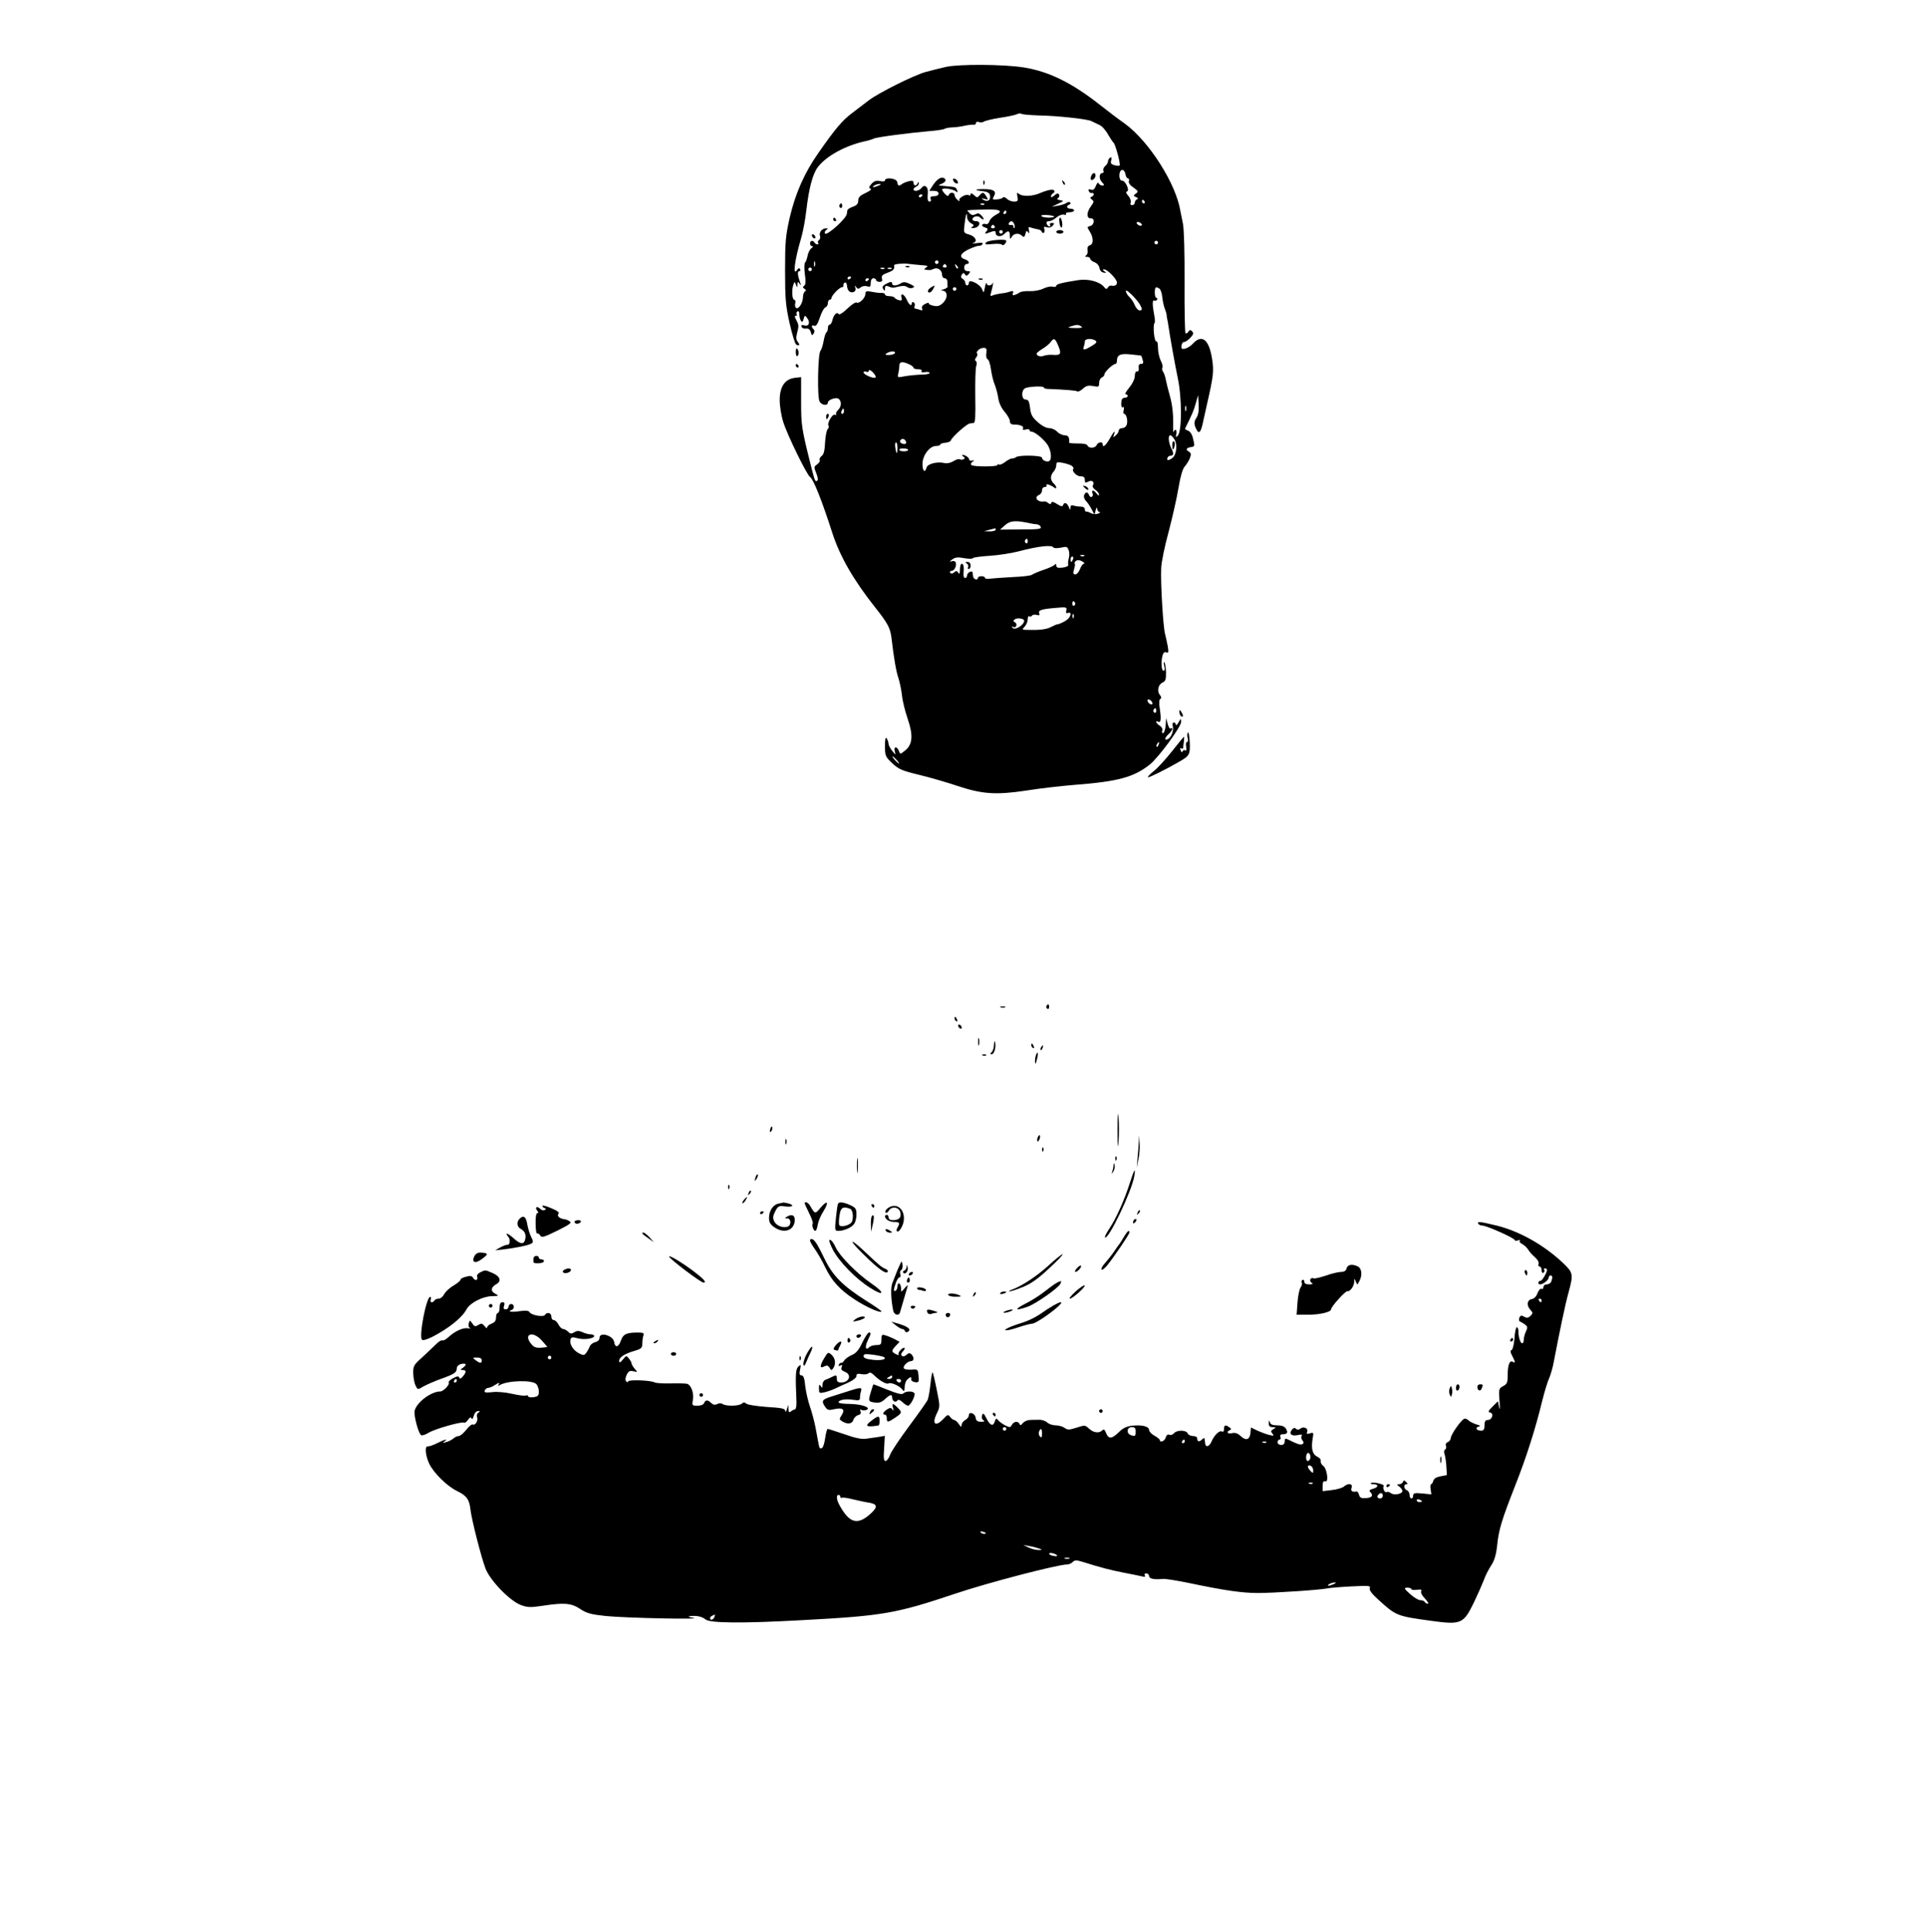 <?xml version="1.0" standalone="no"?>
<!DOCTYPE svg PUBLIC "-//W3C//DTD SVG 20010904//EN"
 "http://www.w3.org/TR/2001/REC-SVG-20010904/DTD/svg10.dtd">
<svg version="1.0" xmlns="http://www.w3.org/2000/svg"
 width="1080pt" height="1083pt" viewBox="0 0 1080 1083"
 preserveAspectRatio="xMidYMid meet">

<g transform="translate(0,1083) scale(0.1,-0.1)"
fill="#000000" stroke="none">
<path d="M5302 10455 c-35 -8 -87 -21 -116 -29 -69 -20 -260 -116 -315 -157
-25 -19 -68 -52 -97 -74 -55 -42 -92 -86 -187 -222 -78 -111 -129 -226 -161
-363 -23 -102 -26 -136 -26 -296 0 -156 3 -196 25 -294 14 -63 31 -117 37
-121 18 -11 23 -2 9 15 -9 10 -10 25 -4 48 11 41 10 47 -5 76 -9 15 -9 22 -2
22 6 0 9 4 5 9 -3 5 -1 12 5 16 6 3 10 -4 10 -17 0 -13 4 -29 9 -36 6 -10 10
-8 15 10 6 22 7 22 20 5 19 -25 9 -49 -16 -41 -15 4 -19 2 -16 -7 3 -8 14 -13
25 -11 14 2 22 -4 27 -20 5 -19 8 -20 16 -8 6 9 6 18 0 24 -15 15 -12 26 4 20
10 -4 19 10 31 46 9 28 23 54 31 57 8 3 14 14 14 24 0 10 5 19 10 19 6 0 10 4
10 9 0 14 45 61 59 61 6 0 10 5 8 11 -1 6 3 13 8 15 6 2 11 -5 12 -17 2 -29
18 -43 37 -36 10 4 13 13 10 24 -5 14 -4 15 4 4 9 -12 13 -12 26 -2 8 7 24 10
36 6 17 -5 20 -2 20 19 0 16 6 26 15 26 8 0 15 -4 15 -10 0 -5 9 -10 19 -10
14 0 18 5 14 19 -4 15 3 22 31 32 33 12 41 20 37 42 -1 7 49 12 79 8 19 -2 63
-7 93 -9 18 -2 19 -4 7 -12 -8 -5 -12 -10 -7 -11 26 -5 34 -4 50 4 22 10 47
-7 47 -34 0 -11 7 -19 15 -19 8 0 15 -9 15 -20 0 -11 0 -23 1 -27 0 -5 -10
-11 -23 -15 -15 -4 -17 -6 -6 -7 29 -2 32 -39 5 -67 -19 -19 -31 -23 -55 -18
-18 4 -29 10 -27 14 3 5 -6 3 -19 -3 -15 -7 -22 -17 -18 -26 4 -11 1 -13 -12
-8 -10 4 -22 7 -27 7 -4 0 -6 6 -3 14 3 8 1 17 -5 21 -6 3 -11 1 -11 -4 0 -21
-15 -11 -28 19 -15 33 -37 41 -29 11 3 -14 0 -17 -14 -14 -11 3 -22 9 -25 14
-3 5 -16 9 -30 9 -13 0 -24 4 -24 9 0 6 -8 9 -17 9 -10 -1 -35 2 -55 6 -33 6
-38 4 -38 -12 0 -23 -35 -56 -49 -48 -6 4 -29 -12 -52 -34 -23 -23 -45 -36
-48 -31 -10 15 -27 -1 -35 -31 -3 -16 -11 -28 -16 -28 -6 0 -10 -9 -10 -19 0
-11 -4 -22 -9 -25 -4 -3 -11 -25 -15 -48 -4 -23 -12 -48 -18 -55 -14 -18 -19
-262 -4 -285 13 -21 46 -24 46 -4 0 14 45 31 59 21 18 -11 18 -44 0 -61 -10
-9 -16 -21 -13 -25 3 -5 -1 -7 -8 -4 -14 5 -45 -51 -34 -62 3 -3 1 -12 -6 -20
-6 -8 -12 -42 -14 -76 -2 -43 -7 -65 -19 -73 -9 -7 -14 -17 -11 -23 4 -5 -3
-16 -14 -24 -19 -13 -19 -16 -5 -50 9 -23 11 -38 5 -42 -11 -7 -13 -3 -34 80
-54 215 -56 231 -56 366 l0 135 -35 -4 c-56 -7 -85 -49 -85 -125 0 -34 9 -90
20 -123 21 -69 133 -299 151 -309 18 -12 65 -129 124 -313 43 -132 118 -263
240 -417 70 -88 84 -115 91 -168 14 -120 27 -193 39 -227 7 -21 16 -64 20 -96
3 -33 18 -92 32 -133 32 -92 28 -145 -14 -178 -27 -22 -28 -22 -35 -3 -10 28
-31 26 -23 -2 6 -22 6 -22 -14 2 -11 14 -21 32 -21 40 0 8 -5 22 -10 30 -7 11
-10 -2 -10 -42 0 -54 2 -60 40 -96 36 -34 54 -42 153 -66 62 -15 158 -43 214
-62 139 -46 215 -51 383 -26 74 12 196 26 270 32 248 19 334 43 424 114 50 40
176 212 176 240 -1 20 -1 20 -15 -4 -8 -14 -14 -19 -15 -12 0 6 -5 12 -11 12
-7 0 -9 -9 -6 -21 7 -25 -10 -66 -29 -73 -20 -8 -17 8 6 29 20 18 28 41 11 31
-5 -3 -12 9 -17 27 l-8 32 -3 -42 c-2 -24 -9 -43 -15 -43 -5 0 -8 7 -4 15 3 9
-3 20 -14 27 -11 7 -20 16 -20 21 0 4 4 6 9 2 17 -10 20 11 12 66 -6 37 -5 56
2 61 7 4 7 11 -2 22 -18 21 -10 59 15 70 16 7 20 18 19 57 -1 27 -5 52 -9 56
-4 4 -5 -4 -1 -20 5 -17 3 -27 -4 -27 -12 0 -15 51 -5 87 4 14 11 20 21 16 12
-5 13 1 8 33 -4 22 -11 53 -15 69 -11 37 -26 289 -22 370 1 33 20 125 42 205
21 80 46 190 55 245 11 65 23 107 35 120 10 11 23 32 29 47 8 22 7 29 -7 37
-19 11 -13 21 15 25 20 3 20 6 8 53 -4 19 -16 35 -27 39 -10 3 -18 9 -16 12
39 78 50 104 60 142 l13 45 3 -52 c2 -35 -2 -60 -13 -76 -12 -18 -13 -31 -6
-50 17 -43 29 -39 41 16 6 28 18 79 25 112 36 158 39 182 28 255 -17 106 -56
138 -106 85 -12 -14 -33 -27 -46 -30 -18 -3 -22 0 -19 18 2 12 8 21 14 20 6
-1 22 9 35 23 18 19 20 27 10 37 -9 9 -14 9 -21 -3 -5 -8 -12 -11 -16 -8 -3 4
-6 132 -5 285 1 161 -3 299 -9 328 -6 28 -12 59 -14 70 -24 154 -176 393 -312
492 -37 26 -99 73 -138 104 -158 125 -289 189 -429 211 -115 18 -362 19 -435
3z m518 -272 c110 -2 269 -20 295 -31 11 -5 32 -15 46 -22 15 -6 37 -31 49
-54 13 -22 27 -43 31 -46 10 -7 41 -122 34 -128 -2 -2 -15 -2 -29 2 -19 5 -23
11 -18 28 3 14 2 19 -6 14 -7 -4 -12 -13 -12 -20 0 -8 -7 -19 -15 -26 -9 -7
-14 -19 -11 -27 3 -7 1 -13 -5 -13 -19 0 -21 -31 -4 -50 16 -17 16 -20 2 -20
-8 0 -17 6 -20 13 -3 7 -9 0 -15 -15 -8 -20 -16 -26 -28 -21 -12 4 -15 2 -12
-8 3 -8 11 -13 17 -11 15 3 14 -15 -1 -21 -10 -4 -9 -8 2 -16 12 -9 12 -14 -7
-39 -24 -33 -24 -68 1 -66 23 2 20 -37 -4 -43 -18 -5 -18 -6 -3 -30 22 -34 23
-72 1 -78 -11 -4 -15 -13 -13 -27 3 -12 -1 -26 -8 -30 -8 -5 -7 -8 6 -8 9 0
17 -5 17 -10 0 -6 11 -15 24 -20 14 -5 26 -19 28 -32 2 -14 11 -24 23 -26 17
-3 17 -1 5 7 -11 8 -12 11 -2 11 19 0 72 -55 72 -74 0 -15 -12 -21 -34 -17 -5
1 -13 -4 -17 -11 -7 -10 -11 -10 -21 3 -24 30 -88 47 -143 39 -96 -15 -125
-23 -125 -32 0 -6 -9 -8 -20 -5 -11 3 -35 -2 -53 -11 -18 -9 -52 -15 -76 -14
-24 1 -49 -2 -55 -7 -6 -4 -19 -11 -28 -14 -12 -4 -15 -2 -11 10 5 12 1 14
-18 8 -13 -5 -35 -9 -49 -10 -14 -2 -33 -6 -44 -10 -15 -7 -17 -5 -12 13 10
37 16 68 10 55 -3 -7 -12 -13 -20 -13 -8 0 -15 6 -15 13 -1 6 -5 -4 -9 -23 -6
-34 -7 -34 -16 -11 -12 29 -74 59 -74 36 0 -8 -4 -15 -10 -15 -5 0 -10 7 -10
15 0 7 -7 18 -15 22 -10 6 -11 13 -5 23 8 12 12 12 18 2 7 -10 11 -10 22 3 10
13 9 15 -7 15 -12 0 -19 7 -19 20 0 11 6 20 13 20 20 0 15 18 -6 25 -38 12
-31 33 17 57 26 12 52 21 59 20 6 -1 15 3 19 9 5 9 -4 10 -32 6 -21 -3 -31 -3
-21 0 28 8 16 37 -21 48 -32 9 -32 10 -26 59 6 53 14 75 14 38 0 -12 10 -26
21 -33 18 -9 19 -13 8 -21 -10 -6 -7 -8 11 -6 31 4 41 38 11 38 -12 0 -21 5
-21 10 0 16 30 24 43 11 19 -19 28 -12 10 8 -13 15 -21 18 -35 10 -14 -7 -23
-6 -34 6 -8 8 -14 16 -12 16 2 1 39 3 83 4 97 4 122 -6 77 -29 -17 -9 -34 -25
-37 -37 -4 -12 -12 -18 -21 -15 -7 3 -16 1 -19 -4 -3 -5 4 -12 15 -15 17 -5
19 -10 9 -21 -14 -17 -9 -17 25 -4 20 7 26 6 26 -4 0 -23 29 -27 49 -7 22 22
31 18 31 -13 1 -19 2 -19 11 -3 12 20 40 22 57 5 10 -10 14 -8 19 11 4 17 8
20 15 9 7 -9 8 -6 5 10 -5 19 -2 22 11 16 9 -3 26 -7 36 -9 11 -1 22 -7 24
-13 2 -7 8 -10 12 -7 5 3 6 13 3 21 -5 13 -1 15 14 10 12 -4 25 -1 33 9 10 12
10 15 -4 15 -10 0 -14 -4 -11 -10 3 -5 2 -10 -3 -10 -6 0 -12 7 -16 15 -3 10
1 15 13 15 10 0 29 9 42 21 13 11 31 18 41 16 10 -3 16 -1 12 4 -3 5 6 9 20 9
14 0 26 5 26 10 0 6 -9 10 -20 10 -22 0 -27 16 -7 23 6 2 9 8 5 12 -4 4 -13 3
-20 -2 -7 -6 -29 -13 -48 -16 l-35 -6 35 17 c33 15 34 16 11 20 -17 3 -20 6
-11 12 7 4 9 13 5 20 -5 8 -12 7 -26 -6 -10 -9 -19 -12 -19 -6 0 6 5 14 10 17
18 11 11 24 -12 21 -13 -1 -39 -10 -58 -18 -42 -19 -99 -21 -119 -5 -12 10
-13 8 -9 -15 5 -24 2 -28 -19 -28 -13 0 -32 7 -40 16 -9 8 -19 12 -22 7 -3 -5
-19 -10 -34 -11 -25 -2 -27 0 -16 19 15 28 -2 39 -60 39 -51 0 -52 -7 -1 -12
24 -3 36 -10 38 -22 6 -27 -12 -40 -35 -27 -16 11 -16 11 5 6 21 -6 22 -5 10
14 -15 25 -21 26 -38 6 -12 -14 -15 -14 -31 1 -12 11 -19 13 -19 5 0 -7 -5 -9
-11 -5 -15 9 -60 -17 -52 -30 4 -6 -1 -5 -10 3 -9 7 -17 20 -17 27 0 17 -27
18 -32 2 -3 -9 -9 -8 -21 4 -9 9 -17 21 -17 26 0 11 61 3 78 -11 9 -7 11 -6 6
7 -6 16 -10 18 -49 21 -64 6 -62 5 -37 15 24 10 29 25 9 33 -16 6 -38 -10 -61
-45 l-18 -28 26 0 c16 0 26 -5 26 -15 0 -9 -9 -15 -25 -15 -18 0 -23 -4 -19
-15 4 -8 1 -15 -5 -15 -12 0 -14 10 -11 52 2 32 -19 47 -35 25 -13 -18 -45
-23 -45 -8 0 5 7 11 15 15 8 3 15 11 14 18 0 10 -2 10 -6 1 -7 -18 -23 -16
-23 2 0 12 -7 14 -27 9 -16 -4 -32 -11 -37 -15 -15 -13 -26 -11 -26 5 0 8 -7
17 -16 20 -25 10 -54 7 -54 -5 0 -6 -11 -8 -28 -4 -21 4 -33 1 -48 -16 -15
-17 -16 -23 -5 -27 8 -3 -3 -12 -28 -24 -31 -14 -41 -24 -41 -42 0 -18 -8 -27
-30 -35 -16 -5 -31 -15 -31 -20 -1 -6 -2 -15 -3 -20 -3 -27 -113 -125 -122
-110 -4 6 0 15 7 20 11 7 11 9 -2 9 -22 0 -41 -24 -33 -43 3 -8 0 -18 -5 -22
-6 -3 -9 -11 -6 -16 4 -5 2 -9 -4 -9 -5 0 -13 5 -16 10 -9 15 -25 12 -25 -5 0
-8 5 -15 12 -15 7 0 5 -5 -5 -12 -9 -7 -18 -26 -21 -42 -3 -16 -9 -33 -14 -38
-5 -5 -5 -34 -1 -66 6 -40 4 -59 -4 -64 -9 -6 -9 -10 2 -17 9 -6 10 -11 2 -15
-6 -4 -11 -19 -11 -34 -1 -31 -24 -67 -38 -58 -6 3 -8 15 -5 26 3 11 0 20 -6
20 -12 0 -15 58 -4 86 6 16 7 16 14 -2 7 -18 8 -18 8 1 1 17 3 18 12 5 9 -12
9 -11 4 5 -15 41 -17 65 -6 65 7 0 9 5 5 11 -4 8 -9 7 -15 -2 -28 -45 -16 52
21 176 10 33 23 103 29 155 14 121 35 203 63 241 47 64 157 124 269 148 19 4
40 11 46 14 12 8 197 32 312 42 41 3 79 9 85 13 6 4 25 7 41 8 17 0 48 4 70 9
22 5 46 7 53 6 6 -1 12 3 12 10 0 6 7 8 16 5 9 -4 22 -2 28 2 6 5 47 15 91 22
44 6 87 16 95 20 8 5 19 5 25 2 5 -4 48 -7 95 -9z m488 -331 c2 -12 8 -22 14
-22 5 0 8 -7 5 -15 -4 -9 6 -23 25 -36 28 -20 29 -24 14 -34 -15 -12 -15 -13
1 -20 12 -5 14 -9 6 -12 -7 -3 -13 -11 -13 -19 0 -8 -7 -14 -15 -14 -9 0 -12
6 -8 15 3 9 -3 25 -13 37 -14 15 -15 22 -7 25 16 6 -12 64 -28 60 -13 -2 -20
28 -12 49 8 21 27 12 31 -14z m-1383 -62 c-27 -12 -43 -12 -25 0 8 5 22 9 30
9 10 0 8 -3 -5 -9z m245 -54 c0 -3 -4 -8 -10 -11 -5 -3 -10 -1 -10 4 0 6 5 11
10 11 6 0 10 -2 10 -4z m1245 -36 c3 -5 1 -10 -4 -10 -6 0 -11 5 -11 10 0 6 2
10 4 10 3 0 8 -4 11 -10z m-898 -16 c-3 -3 -12 -4 -19 -1 -8 3 -5 6 6 6 11 1
17 -2 13 -5z m123 -44 c0 -5 -5 -10 -11 -10 -5 0 -7 5 -4 10 3 6 8 10 11 10 2
0 4 -4 4 -10z m268 -24 c3 -3 -11 -6 -31 -6 -20 0 -38 4 -41 9 -6 10 62 6 72
-3z m-224 -42 c4 -9 4 -19 1 -22 -3 -3 -5 0 -5 6 0 7 -3 11 -7 11 -17 -3 -24
2 -18 11 9 15 22 12 29 -6z m716 -5 c0 -4 -7 -6 -15 -3 -8 4 -15 10 -15 15 0
4 7 6 15 3 8 -4 15 -10 15 -15z m-825 -9 c3 -5 -1 -10 -10 -10 -9 0 -13 5 -10
10 3 6 8 10 10 10 2 0 7 -4 10 -10z m45 -30 c0 -5 -4 -10 -10 -10 -5 0 -10 5
-10 10 0 6 5 10 10 10 6 0 10 -4 10 -10z m870 -60 c0 -5 -4 -10 -10 -10 -5 0
-10 5 -10 10 0 6 5 10 10 10 6 0 10 -4 10 -10z m-1923 -132 c-3 -7 -5 -2 -5
12 0 14 2 19 5 13 2 -7 2 -19 0 -25z m693 22 c0 -5 -4 -10 -10 -10 -5 0 -10 5
-10 10 0 6 5 10 10 10 6 0 10 -4 10 -10z m45 -20 c3 -5 -1 -10 -10 -10 -9 0
-13 5 -10 10 3 6 8 10 10 10 2 0 7 -4 10 -10z m63 -15 c-3 -3 -9 2 -12 12 -6
14 -5 15 5 6 7 -7 10 -15 7 -18z m-818 -5 c0 -5 -4 -10 -10 -10 -5 0 -10 5
-10 10 0 6 5 10 10 10 6 0 10 -4 10 -10z m407 4 c-3 -3 -12 -4 -19 -1 -8 3 -5
6 6 6 11 1 17 -2 13 -5z m40 0 c-3 -3 -12 -4 -19 -1 -8 3 -5 6 6 6 11 1 17 -2
13 -5z m-227 -48 c0 -3 -4 -8 -10 -11 -5 -3 -10 -1 -10 4 0 6 5 11 10 11 6 0
10 -2 10 -4z m100 -10 c0 -3 -4 -8 -10 -11 -5 -3 -10 -1 -10 4 0 6 5 11 10 11
6 0 10 -2 10 -4z m490 -56 c0 -5 -4 -10 -10 -10 -5 0 -10 5 -10 10 0 6 5 10
10 10 6 0 10 -4 10 -10z m1138 2 c7 -5 14 -26 16 -48 2 -21 9 -52 15 -67 6
-15 10 -31 10 -35 -1 -4 0 -9 1 -12 1 -3 3 -14 5 -25 15 -99 38 -227 55 -310
25 -115 25 -305 0 -328 -10 -10 -12 -8 -7 11 5 23 -8 32 -16 10 -2 -7 -3 19
-2 57 1 43 -5 97 -17 140 -11 39 -22 84 -25 100 -3 17 -10 35 -15 42 -5 7 -7
17 -3 22 3 6 -1 24 -10 40 -8 17 -15 48 -15 71 0 23 -4 39 -9 36 -5 -3 -11 18
-14 47 -2 28 -1 53 3 55 4 1 4 22 -1 45 -11 57 -11 89 0 82 5 -3 12 -1 16 5 3
5 2 10 -4 10 -5 0 -9 14 -9 30 1 32 5 35 26 22z m-107 -93 c12 -24 11 -29 -5
-29 -7 0 -19 13 -26 29 -6 16 -20 37 -31 47 -10 9 -19 24 -19 33 0 15 63 -47
81 -80z m-331 -119 c11 -7 1 -9 -35 -9 -40 1 -45 3 -25 9 35 11 43 11 60 0z
m-128 -110 c18 -45 13 -53 -35 -49 -17 1 -40 -2 -49 -6 -17 -7 -38 0 -38 13 0
4 15 16 33 27 17 10 38 27 45 37 19 26 25 23 44 -22z m207 31 c11 -7 7 -14
-20 -30 -41 -25 -53 -26 -45 -5 3 9 6 22 6 30 0 16 37 19 59 5z m-611 -71 c-3
-17 1 -31 7 -34 7 -2 15 -28 19 -57 4 -29 13 -67 21 -85 7 -18 17 -53 20 -77
4 -26 18 -56 36 -76 16 -19 29 -42 29 -52 0 -13 7 -19 24 -19 35 0 57 -10 49
-23 -4 -6 2 -8 15 -5 12 4 22 2 22 -3 0 -5 5 -9 12 -9 19 0 77 -50 93 -80 17
-32 20 -76 6 -84 -13 -9 -41 4 -41 18 0 14 -133 16 -146 3 -4 -4 -14 -7 -22
-7 -7 0 -25 -9 -39 -20 -14 -11 -29 -17 -34 -14 -5 3 -9 2 -9 -3 0 -10 -136
-10 -146 0 -5 4 -2 13 6 18 13 8 12 9 -2 7 -9 -2 -17 1 -16 6 0 10 -22 26 -37
26 -5 0 -4 -4 4 -9 9 -6 10 -11 2 -15 -6 -4 -16 -4 -21 -1 -6 4 -22 -1 -36
-10 -16 -10 -35 -14 -51 -11 -39 10 -95 -4 -100 -25 -9 -33 -23 -20 -23 20 0
48 40 101 76 101 13 0 24 4 24 8 0 4 12 9 28 10 15 1 29 7 31 13 6 19 89 93
106 95 6 1 15 2 22 3 9 1 11 39 9 149 -1 81 1 157 5 169 5 13 4 25 -2 29 -6 4
-6 11 2 20 6 8 9 17 6 21 -11 10 14 33 35 33 17 0 19 -5 16 -30z m-513 0 c-3
-5 -18 -10 -33 -10 -21 0 -24 2 -12 10 20 13 53 13 45 0z m1381 -14 c1 -1 5
-11 8 -23 6 -17 3 -23 -9 -23 -11 0 -15 -7 -13 -22 2 -14 -2 -22 -9 -20 -8 1
-13 -9 -13 -26 0 -16 -13 -43 -31 -65 -17 -20 -26 -37 -20 -37 6 0 11 -4 11
-10 0 -5 -8 -10 -17 -10 -13 0 -18 -9 -19 -30 -1 -17 3 -27 9 -23 6 4 8 -2 5
-15 -4 -12 -2 -22 2 -22 13 0 22 -37 15 -60 -3 -11 -15 -20 -26 -20 -10 0 -19
-6 -19 -14 0 -7 -8 -20 -17 -27 -15 -12 -16 -12 -10 4 11 30 -1 19 -24 -23
-22 -38 -39 -52 -39 -30 0 16 -27 12 -34 -5 -7 -18 -45 -20 -51 -2 -3 7 -24
12 -55 11 -27 0 -49 2 -48 5 3 29 -5 41 -25 41 -13 0 -32 9 -42 20 -10 11 -30
20 -45 20 -16 0 -41 13 -64 34 -31 27 -39 42 -43 80 -5 36 -9 46 -24 46 -26 0
-27 55 -1 65 23 9 102 12 102 3 0 -4 8 -7 18 -8 106 -4 163 -9 170 -14 5 -3
19 4 31 15 17 16 30 20 57 15 31 -6 34 -5 34 17 0 14 7 27 15 31 8 3 15 11 15
18 0 13 47 58 62 58 4 0 8 8 8 18 0 33 20 42 79 35 31 -3 57 -6 57 -7z m-1301
-48 c14 -6 25 -15 25 -20 0 -4 12 -8 26 -8 15 0 23 -4 19 -10 -4 -7 3 -9 19
-6 14 3 26 0 26 -5 0 -5 -21 -9 -47 -9 -27 -1 -68 -5 -91 -9 -41 -8 -43 -8
-38 13 3 11 6 31 6 44 0 25 16 28 55 10z m-188 -74 c-9 -9 -67 16 -67 28 0 6
7 8 15 4 8 -3 15 0 15 7 0 6 10 2 22 -10 12 -13 19 -25 15 -29z m1740 -186
c-3 -7 -5 -2 -5 12 0 14 2 19 5 13 2 -7 2 -19 0 -25z m-1917 -3 c0 -8 -4 -15
-10 -15 -5 0 -7 7 -4 15 4 8 8 15 10 15 2 0 4 -7 4 -15z m1852 -158 c18 -27
12 -87 -11 -104 -21 -16 -34 -16 -28 0 2 6 9 12 15 12 20 0 22 12 7 41 -16 32
-20 74 -6 74 5 0 15 -10 23 -23z m-1507 -8 c10 -15 -1 -23 -20 -15 -9 3 -13
10 -10 16 8 13 22 13 30 -1z m-45 -39 c0 -16 -2 -30 -4 -30 -2 0 -6 14 -8 30
-3 17 -1 30 4 30 4 0 8 -13 8 -30z m60 -12 c0 -5 -11 -8 -25 -8 -14 0 -25 4
-25 9 0 5 11 8 25 7 14 0 25 -4 25 -8z m918 -90 c7 -6 10 -13 8 -16 -12 -11
17 -42 39 -42 18 0 25 -5 25 -20 0 -17 3 -19 19 -10 22 11 37 -2 26 -21 -4 -6
2 -17 14 -25 12 -8 21 -21 21 -27 0 -7 -7 -4 -14 6 -16 21 -30 23 -23 2 4 -8
2 -17 -4 -20 -5 -4 -12 1 -15 9 -8 20 -20 20 -28 0 -3 -8 1 -22 9 -31 9 -8 23
-29 32 -46 l17 -32 7 25 c4 16 7 19 8 8 1 -10 7 -18 14 -19 6 0 3 -4 -8 -8
-12 -5 -28 -4 -40 2 -11 6 -23 10 -27 9 -5 -1 -8 5 -8 13 0 9 -9 15 -24 15
-13 0 -31 3 -40 6 -11 4 -16 0 -17 -12 0 -16 -2 -15 -9 4 -10 24 -26 29 -32
10 -3 -9 -12 -7 -33 6 -20 13 -30 16 -33 7 -3 -9 -8 -9 -17 -1 -7 6 -17 10
-21 9 -39 -7 -63 24 -29 37 8 4 15 15 15 25 0 11 7 19 16 19 8 0 12 4 9 10 -7
11 23 2 43 -13 18 -14 15 8 -3 23 -8 7 -15 21 -15 32 0 11 7 26 15 34 8 9 15
25 15 36 0 18 4 19 38 13 20 -4 43 -12 50 -17z m-233 -322 c11 -2 27 -5 36 -5
9 -1 19 -7 22 -15 5 -12 -15 -14 -111 -14 l-117 -1 29 26 c29 25 59 27 141 9z
m-195 -36 c0 -5 -15 -9 -32 -9 l-33 1 30 8 c17 4 31 8 33 9 1 0 2 -3 2 -9z
m180 -66 c0 -8 -5 -12 -10 -9 -6 4 -8 11 -5 16 9 14 15 11 15 -7z m144 -33 c3
-5 22 -5 42 -1 31 7 36 6 43 -13 5 -12 5 -33 1 -47 -4 -14 -5 -30 -3 -36 2 -7
-11 -13 -32 -16 -27 -3 -35 0 -35 12 0 9 -3 11 -8 5 -4 -6 -32 -19 -62 -29
-30 -10 -60 -23 -66 -28 -7 -5 -56 -11 -110 -13 -55 -3 -111 -7 -126 -9 -16
-2 -28 0 -28 5 0 5 -9 9 -20 9 -11 0 -20 -5 -20 -11 0 -14 -25 -6 -26 9 -1 7
-2 16 -3 22 -2 15 -31 0 -31 -16 0 -8 -5 -14 -11 -14 -6 0 -10 10 -9 23 4 39
0 57 -10 57 -5 0 -10 -15 -10 -32 0 -24 -3 -29 -9 -19 -8 12 -12 12 -24 2 -10
-8 -17 -9 -22 -1 -3 5 1 10 9 10 16 0 31 34 21 49 -3 6 -13 8 -23 4 -12 -4
-10 0 5 11 17 12 31 14 67 7 25 -4 47 -5 48 0 2 4 43 10 91 13 49 3 123 14
165 25 110 29 187 38 196 22z m173 -47 c-3 -3 -12 -4 -19 -1 -8 3 -5 6 6 6 11
1 17 -2 13 -5z m-63 -19 c-4 -8 -8 -15 -10 -15 -2 0 -4 7 -4 15 0 8 4 15 10
15 5 0 7 -7 4 -15z m56 -15 c8 -5 10 -10 5 -10 -6 0 -16 -13 -22 -30 -6 -16
-18 -30 -26 -30 -13 0 -14 6 -7 30 5 17 6 30 4 30 -3 0 -2 5 1 10 8 13 26 13
45 0z m-45 -229 c3 -5 1 -12 -5 -16 -5 -3 -10 1 -10 9 0 18 6 21 15 7z m-49
-44 c-3 -13 0 -17 10 -13 20 8 18 -18 -3 -36 -16 -13 -45 -27 -58 -28 -3 0
-19 -7 -35 -15 -27 -14 -63 -18 -139 -16 -23 1 -23 2 -8 19 10 10 17 29 17 41
0 12 4 20 9 16 5 -3 12 -1 15 4 3 5 15 7 26 4 15 -4 19 -2 14 10 -6 16 15 23
91 29 61 6 66 5 61 -15z m41 -39 c-3 -8 -6 -5 -6 6 -1 11 2 17 5 13 3 -3 4
-12 1 -19z m-277 -17 c0 -26 -55 -58 -66 -39 -4 6 -3 8 4 4 16 -10 27 15 11
25 -12 8 -12 10 0 18 14 9 51 3 51 -8z m718 -460 c3 -8 -1 -12 -9 -9 -7 2 -15
10 -17 17 -3 8 1 12 9 9 7 -2 15 -10 17 -17z m22 -47 c0 -8 -5 -12 -10 -9 -6
4 -8 11 -5 16 9 14 15 11 15 -7z m13 -189 c-3 -9 -8 -14 -10 -11 -3 3 -2 9 2
15 9 16 15 13 8 -4z m-1468 -85 c10 -11 16 -20 13 -20 -3 0 -13 9 -23 20 -10
11 -16 20 -13 20 3 0 13 -9 23 -20z"/>
<path d="M6116 9844 c-4 -9 -4 -19 -2 -21 8 -8 26 8 26 23 0 19 -16 18 -24 -2z"/>
<path d="M5342 9819 c2 -7 10 -15 17 -17 8 -3 12 1 9 9 -2 7 -10 15 -17 17 -8
3 -12 -1 -9 -9z"/>
<path d="M5511 9804 c0 -11 3 -14 6 -6 3 7 2 16 -1 19 -3 4 -6 -2 -5 -13z"/>
<path d="M5956 9807 c3 -10 9 -15 12 -12 3 3 0 11 -7 18 -10 9 -11 8 -5 -6z"/>
<path d="M4705 9681 c-3 -5 -1 -12 5 -16 5 -3 10 1 10 9 0 18 -6 21 -15 7z"/>
<path d="M4670 9600 c0 -5 5 -10 11 -10 5 0 7 5 4 10 -3 6 -8 10 -11 10 -2 0
-4 -4 -4 -10z"/>
<path d="M5938 9580 c2 -16 8 -28 12 -25 9 5 1 55 -9 55 -4 0 -6 -13 -3 -30z"/>
<path d="M5920 9530 c0 -5 9 -10 20 -10 11 0 20 5 20 10 0 6 -9 10 -20 10 -11
0 -20 -4 -20 -10z"/>
<path d="M4550 9511 c0 -5 5 -13 10 -16 6 -3 10 -2 10 4 0 5 -4 13 -10 16 -5
3 -10 2 -10 -4z"/>
<path d="M5527 9471 c-10 -12 -5 -13 36 -9 26 3 50 1 53 -4 6 -9 23 8 24 22 0
12 -103 4 -113 -9z"/>
<path d="M5488 9263 c7 -3 16 -2 19 1 4 3 -2 6 -13 5 -11 0 -14 -3 -6 -6z"/>
<path d="M6570 8336 c0 -31 6 -34 13 -6 3 11 1 23 -4 26 -5 3 -9 -6 -9 -20z"/>
<path d="M6070 8106 c0 -2 7 -9 15 -16 9 -7 15 -8 15 -2 0 5 -7 12 -15 16 -8
3 -15 4 -15 2z"/>
<path d="M5419 7671 c7 -5 10 -14 7 -20 -4 -6 -2 -11 3 -11 6 0 11 9 11 20 0
12 -7 20 -17 20 -14 0 -15 -2 -4 -9z"/>
<path d="M5078 9333 c7 -3 16 -2 19 1 4 3 -2 6 -13 5 -11 0 -14 -3 -6 -6z"/>
<path d="M4963 9237 c-16 -9 -20 -16 -13 -27 8 -13 10 -12 10 4 0 13 5 16 18
11 25 -10 24 -10 60 -1 21 5 38 4 46 -3 7 -6 21 -8 30 -5 14 5 12 10 -14 22
-25 12 -36 13 -51 4 -23 -15 -49 -16 -49 -2 0 13 -10 12 -37 -3z"/>
<path d="M5218 9219 c-19 -11 -24 -29 -8 -29 5 0 14 9 20 20 12 23 12 23 -12
9z"/>
<path d="M4460 8856 c0 -15 4 -25 9 -22 10 7 9 31 -2 42 -4 4 -7 -5 -7 -20z"/>
<path d="M4460 8780 c0 -5 5 -10 11 -10 5 0 7 5 4 10 -3 6 -8 10 -11 10 -2 0
-4 -4 -4 -10z"/>
<path d="M4630 8495 c0 -8 2 -15 4 -15 2 0 6 7 10 15 3 8 1 15 -4 15 -6 0 -10
-7 -10 -15z"/>
<path d="M6610 6838 c0 -9 5 -20 10 -23 13 -8 13 5 0 25 -8 13 -10 13 -10 -2z"/>
<path d="M6658 6724 c-4 -4 -5 -18 -2 -30 4 -13 2 -24 -4 -24 -5 0 -7 -12 -4
-26 3 -18 1 -25 -6 -20 -6 3 -12 1 -14 -6 -3 -7 -7 -5 -11 6 -4 10 -3 15 3 11
6 -3 10 -3 11 2 0 4 2 20 4 36 2 15 2 27 1 27 -2 0 -32 -36 -67 -81 -35 -44
-80 -94 -102 -111 -21 -17 -36 -32 -33 -35 4 -4 97 42 175 87 58 33 62 41 59
109 -2 35 -6 59 -10 55z"/>
<path d="M5865 5191 c-3 -5 -1 -12 5 -16 5 -3 10 1 10 9 0 18 -6 21 -15 7z"/>
<path d="M5608 5183 c6 -2 18 -2 25 0 6 3 1 5 -13 5 -14 0 -19 -2 -12 -5z"/>
<path d="M5350 5121 c0 -6 4 -13 10 -16 6 -3 7 1 4 9 -7 18 -14 21 -14 7z"/>
<path d="M5370 5081 c0 -5 5 -13 10 -16 6 -3 10 -2 10 4 0 5 -4 13 -10 16 -5
3 -10 2 -10 -4z"/>
<path d="M5482 4990 c0 -19 2 -27 5 -17 2 9 2 25 0 35 -3 9 -5 1 -5 -18z"/>
<path d="M5571 4975 c0 -17 -6 -36 -13 -43 -9 -9 -9 -12 0 -12 14 0 26 41 19
67 -3 11 -5 6 -6 -12z"/>
<path d="M5780 4971 c0 -6 4 -13 10 -16 6 -3 7 1 4 9 -7 18 -14 21 -14 7z"/>
<path d="M5835 4959 c-4 -6 -5 -12 -2 -15 2 -3 7 2 10 11 7 17 1 20 -8 4z"/>
<path d="M5806 4915 c-3 -9 -6 -26 -5 -38 1 -16 4 -12 10 12 10 34 6 55 -5 26z"/>
<path d="M5508 4913 c7 -3 16 -2 19 1 4 3 -2 6 -13 5 -11 0 -14 -3 -6 -6z"/>
<path d="M6263 4495 c0 -98 2 -113 6 -62 3 38 3 96 0 130 -4 43 -6 22 -6 -68z"/>
<path d="M4317 4501 c-4 -17 -3 -21 5 -13 5 5 8 16 6 23 -3 8 -7 3 -11 -10z"/>
<path d="M5816 4454 c-4 -9 -4 -19 -1 -22 2 -3 7 3 11 12 4 9 4 19 1 22 -2 3
-7 -3 -11 -12z"/>
<path d="M6382 4424 c-1 -23 -4 -63 -7 -90 l-4 -49 9 45 c6 25 9 65 7 90 l-3
45 -2 -41z"/>
<path d="M4402 4430 c0 -14 2 -19 5 -12 2 6 2 18 0 25 -3 6 -5 1 -5 -13z"/>
<path d="M5841 4384 c0 -11 3 -14 6 -6 3 7 2 16 -1 19 -3 4 -6 -2 -5 -13z"/>
<path d="M4803 4295 c0 -38 2 -53 4 -32 2 20 2 52 0 70 -2 17 -4 1 -4 -38z"/>
<path d="M6251 4334 c0 -11 3 -14 6 -6 3 7 2 16 -1 19 -3 4 -6 -2 -5 -13z"/>
<path d="M6241 4298 c0 -9 -4 -25 -7 -35 -5 -17 -5 -17 6 0 6 10 9 25 7 35 -4
15 -5 15 -6 0z"/>
<path d="M6332 4198 c-29 -92 -77 -200 -115 -256 -16 -24 -27 -46 -24 -48 18
-18 150 258 164 342 9 54 0 40 -25 -38z"/>
<path d="M4236 4235 c-9 -26 -7 -32 5 -12 6 10 9 21 6 23 -2 3 -7 -2 -11 -11z"/>
<path d="M4081 4174 c0 -11 3 -14 6 -6 3 7 2 16 -1 19 -3 4 -6 -2 -5 -13z"/>
<path d="M4196 4143 c-6 -14 -5 -15 5 -6 7 7 10 15 7 18 -3 3 -9 -2 -12 -12z"/>
<path d="M4170 4105 c-7 -9 -11 -17 -9 -20 3 -2 10 5 17 15 14 24 10 26 -8 5z"/>
<path d="M4363 4083 c-30 -6 -53 -40 -53 -80 0 -24 7 -37 29 -52 52 -37 109
-21 115 33 4 31 -14 43 -41 27 -17 -10 -17 -10 0 -11 21 0 23 -38 2 -46 -26
-10 -65 5 -76 30 -9 18 -7 31 6 56 16 30 20 32 56 27 42 -5 54 7 17 17 -13 3
-25 5 -28 5 -3 -1 -15 -4 -27 -6z"/>
<path d="M4510 4085 c0 -3 11 -28 25 -56 14 -27 23 -54 20 -58 -6 -11 4 -41
15 -41 4 0 10 15 13 34 3 19 17 53 32 76 33 53 23 66 -16 20 -31 -37 -31 -37
-60 13 -9 16 -29 24 -29 12z"/>
<path d="M4697 4083 c-3 -5 -8 -41 -12 -80 -7 -69 -6 -73 13 -73 31 0 74 18
88 38 8 9 14 33 14 53 0 32 -4 39 -34 53 -37 17 -62 20 -69 9z m67 -29 c19 -7
22 -67 4 -81 -20 -16 -57 -22 -64 -11 -3 5 -3 29 1 54 6 45 19 53 59 38z"/>
<path d="M3040 4070 c0 -5 5 -10 12 -12 9 -3 9 -6 1 -11 -6 -4 -18 -1 -26 7
-18 18 -31 8 -16 -11 8 -9 8 -13 1 -13 -7 0 -11 -24 -10 -60 0 -33 4 -57 9
-55 4 3 12 -2 17 -11 7 -13 20 -10 95 27 72 36 84 45 69 53 -9 6 -21 11 -27
11 -27 3 -45 18 -36 29 8 9 -3 18 -39 33 -28 12 -50 18 -50 13z"/>
<path d="M4885 4070 c3 -5 8 -10 11 -10 2 0 4 5 4 10 0 6 -5 10 -11 10 -5 0
-7 -4 -4 -10z"/>
<path d="M4974 4056 c-10 -8 -15 -18 -11 -23 5 -4 13 0 18 10 16 27 57 22 65
-9 7 -29 -7 -44 -43 -44 -14 0 -23 6 -23 15 0 8 -4 15 -10 15 -5 0 -10 -4 -10
-8 0 -17 25 -32 52 -32 30 0 33 -6 19 -30 -14 -21 -1 -34 14 -13 53 76 -2 169
-71 119z"/>
<path d="M6376 4033 c-6 -14 -5 -15 5 -6 7 7 10 15 7 18 -3 3 -9 -2 -12 -12z"/>
<path d="M4260 4029 c0 -5 5 -7 10 -4 6 3 10 8 10 11 0 2 -4 4 -10 4 -5 0 -10
-5 -10 -11z"/>
<path d="M4887 4014 c-4 -4 -7 -26 -6 -48 l1 -41 9 39 c10 42 8 62 -4 50z"/>
<path d="M2912 3998 c-18 -18 -15 -46 7 -57 23 -13 31 -33 24 -60 -7 -29 -28
-26 -66 9 -32 29 -51 33 -27 5 12 -15 7 -47 -7 -43 -4 1 -21 -5 -38 -14 l-30
-17 45 5 c68 8 143 23 158 33 12 7 11 13 -1 37 -8 16 -18 48 -22 72 -7 42 -21
52 -43 30z"/>
<path d="M6357 3993 c-4 -3 -7 -11 -7 -17 0 -6 5 -5 12 2 6 6 9 14 7 17 -3 3
-9 2 -12 -2z"/>
<path d="M3220 3980 c0 -5 6 -10 14 -10 8 0 18 5 21 10 3 6 -3 10 -14 10 -12
0 -21 -4 -21 -10z"/>
<path d="M8285 3970 c3 -5 13 -10 22 -10 24 0 183 -71 183 -82 0 -4 8 -5 18
-1 9 3 14 2 10 -2 -5 -5 2 -13 14 -19 11 -6 26 -20 32 -30 6 -11 23 -30 38
-43 16 -14 25 -30 21 -38 -3 -8 0 -15 6 -15 6 0 11 -9 11 -21 0 -11 5 -17 10
-14 6 4 8 11 5 16 -4 5 -1 9 4 9 6 0 11 -4 11 -9 0 -16 -28 -62 -36 -61 -5 1
-10 -3 -12 -9 -2 -6 2 -11 10 -11 18 1 48 25 48 39 0 6 5 11 10 11 11 0 13
-11 4 -34 -3 -9 -15 -16 -25 -16 -11 0 -19 -7 -19 -16 0 -8 -5 -12 -11 -9 -5
4 -15 -7 -22 -24 -6 -18 -19 -31 -31 -33 -27 -4 -32 -35 -10 -59 16 -18 16
-21 2 -35 -12 -12 -20 -14 -36 -5 -16 9 -21 7 -27 -6 -3 -10 -2 -19 3 -21 5
-1 17 -9 28 -16 16 -12 17 -18 6 -40 -7 -15 -12 -36 -12 -46 0 -11 -4 -20 -9
-20 -10 0 -21 34 -21 68 0 12 -4 22 -9 22 -5 0 -11 -28 -13 -62 -3 -34 -10
-64 -16 -66 -8 -2 -8 -12 3 -32 18 -35 19 -44 4 -34 -18 11 -29 -17 -29 -72 0
-44 -3 -52 -25 -64 -25 -13 -26 -17 -21 -84 3 -40 2 -55 -2 -36 l-7 35 -30
-30 c-24 -24 -27 -30 -14 -33 23 -4 12 -42 -12 -42 -14 0 -19 -7 -19 -30 0
-23 -5 -30 -19 -30 -26 0 -36 17 -14 23 13 3 10 6 -12 12 -16 5 -36 15 -44 22
-7 8 -18 12 -24 10 -17 -5 -76 -89 -76 -108 -1 -9 -8 -20 -17 -23 -9 -3 -14
-13 -10 -21 3 -8 1 -17 -5 -21 -6 -3 -7 -13 -4 -23 4 -9 9 -39 11 -68 l3 -52
-36 -7 c-23 -4 -37 -13 -40 -25 -3 -11 -9 -19 -12 -19 -4 0 -6 -13 -3 -29 l4
-28 -51 5 c-42 4 -51 2 -51 -12 0 -9 -4 -16 -10 -16 -5 0 -10 9 -10 20 0 11
-7 23 -15 26 -18 7 -20 34 -3 34 9 0 8 3 -1 12 -11 11 -14 11 -18 1 -3 -7 -12
-13 -21 -13 -15 -1 -15 -2 1 -14 9 -7 17 -18 17 -24 0 -17 -48 -26 -65 -12 -8
6 -18 9 -24 6 -10 -7 -24 22 -16 34 6 10 -63 25 -72 16 -4 -3 3 -6 15 -6 30 0
28 -18 -4 -26 -18 -5 -22 -10 -15 -17 20 -20 11 -33 -23 -35 -26 -2 -35 2 -39
18 -3 11 -9 20 -14 19 -25 -4 -34 2 -28 21 8 24 -19 28 -44 6 -9 -7 -39 -16
-67 -19 l-51 -6 0 30 c0 21 4 28 14 25 21 -9 11 71 -11 87 -10 7 -16 19 -14
27 2 8 -7 19 -19 24 -27 13 -35 43 -27 97 7 39 6 41 -14 34 -17 -5 -21 -3 -16
9 8 20 -21 32 -39 17 -9 -7 -17 -7 -24 0 -7 7 -14 5 -22 -5 -19 -23 -4 -38 31
-31 22 5 28 4 23 -4 -4 -7 -2 -18 5 -26 8 -10 8 -15 0 -20 -11 -7 -30 0 -82
26 -14 7 -18 5 -18 -11 0 -13 -7 -20 -20 -20 -11 0 -20 7 -20 15 0 8 5 15 11
15 6 0 9 7 5 15 -3 10 1 15 13 15 26 0 31 10 18 31 -8 13 -23 19 -49 19 -26 0
-38 5 -41 18 -4 13 -5 11 -6 -5 -1 -17 5 -23 22 -23 20 -1 20 -2 4 -11 -15 -9
-16 -13 -6 -25 11 -13 8 -14 -17 -8 -16 4 -46 15 -66 24 l-37 18 -3 -32 c-4
-38 -26 -44 -56 -15 -16 15 -30 19 -48 15 -24 -6 -34 8 -11 17 9 4 8 8 -3 16
-22 16 -30 13 -30 -10 0 -12 -4 -17 -11 -14 -14 9 -44 -20 -59 -56 -13 -30
-34 -35 -36 -8 -1 8 -2 18 -3 24 0 5 -6 4 -13 -3 -16 -16 -28 -15 -28 3 0 9
-9 15 -24 15 -13 0 -26 7 -30 15 -7 19 -60 20 -76 1 -6 -8 -18 -12 -26 -9 -10
4 -17 -2 -21 -16 -5 -19 -33 -31 -33 -13 0 4 -14 15 -30 24 -17 9 -30 24 -30
32 0 20 -40 30 -95 24 -32 -4 -53 -14 -75 -37 -39 -38 -57 -39 -71 -4 -7 20
-13 23 -21 15 -18 -18 -49 -14 -74 9 -22 21 -25 21 -70 6 -42 -13 -50 -14 -68
-1 -11 8 -34 14 -50 14 -16 0 -37 7 -47 16 -10 9 -30 16 -46 15 -15 0 -39 0
-52 -1 -13 0 -30 -8 -38 -17 -10 -13 -16 -15 -19 -5 -8 17 -31 15 -43 -5 -8
-16 -12 -16 -38 -3 -15 8 -33 21 -39 29 -10 12 -13 11 -19 -8 -9 -29 -26 -23
-47 19 -14 28 -18 31 -24 16 -4 -11 -1 -22 7 -27 10 -6 7 -9 -13 -9 -20 0 -27
6 -30 22 -3 26 -38 38 -38 14 0 -8 -9 -20 -20 -26 -11 -6 -20 -18 -21 -28 0
-14 -3 -13 -16 6 -8 12 -20 22 -26 22 -5 0 -15 8 -22 17 -11 15 -15 14 -37
-10 -45 -48 -67 -31 -38 29 19 39 19 40 0 133 -10 51 -21 95 -23 98 -3 2 -8
-26 -12 -64 -4 -37 -11 -76 -15 -88 -4 -11 -51 -77 -103 -147 -52 -70 -101
-143 -108 -162 -7 -20 -19 -36 -26 -36 -10 0 -12 17 -8 70 l4 71 -34 -6 c-19
-3 -51 -7 -70 -10 -24 -4 -61 3 -122 25 -48 16 -90 30 -94 30 -4 0 -10 -22
-14 -50 -4 -27 -11 -53 -17 -56 -13 -8 -16 -4 -22 31 -3 17 -10 55 -16 86 -6
30 -19 81 -30 112 -11 32 -23 84 -27 117 -4 44 -10 60 -21 60 -11 0 -13 8 -8
32 6 30 5 31 -10 17 -15 -16 -17 -42 -10 -201 0 -21 -3 -38 -9 -39 -5 0 -16
-5 -22 -11 -10 -8 -13 -5 -14 13 l-1 24 -8 -25 c-4 -14 -8 -18 -9 -9 -1 13
-19 17 -102 22 -56 4 -108 12 -115 18 -11 9 -18 9 -26 1 -14 -14 -87 -16 -107
-3 -9 6 -22 6 -32 0 -12 -6 -22 -4 -33 6 -19 19 -32 19 -40 0 -3 -9 -18 -15
-37 -15 -30 0 -31 2 -26 30 8 38 -9 87 -33 93 -10 2 -51 3 -92 2 -40 -1 -81 1
-90 6 -23 12 -148 16 -148 5 0 -6 -4 -6 -10 0 -7 7 -6 19 2 37 11 21 18 25 38
20 24 -6 24 -5 7 14 -9 11 -17 24 -17 29 0 5 -7 18 -15 28 -14 18 -15 18 -34
-5 -16 -19 -20 -20 -21 -8 0 21 32 41 88 57 37 11 42 16 42 42 0 15 3 35 6 44
5 13 -1 16 -32 16 -64 0 -82 -9 -95 -47 -12 -36 -32 -40 -37 -6 -5 36 -82 59
-82 24 0 -12 -9 -21 -24 -25 -14 -3 -27 -14 -31 -24 -3 -9 -12 -25 -19 -35
-12 -16 -16 -16 -42 -3 -32 17 -53 51 -47 76 4 15 10 16 40 8 37 -10 93 -2 93
13 0 5 -9 9 -20 9 -10 0 -31 5 -45 12 -21 9 -31 9 -46 0 -16 -10 -23 -10 -35
3 -9 8 -21 15 -28 15 -7 0 -19 11 -26 25 -7 14 -19 25 -27 25 -7 0 -13 9 -13
20 0 21 -24 27 -36 9 -8 -14 -76 -2 -86 15 -5 9 -21 11 -55 6 -45 -7 -73 -3
-45 7 17 6 15 33 -3 33 -8 0 -15 -7 -15 -15 0 -8 -7 -15 -16 -15 -11 0 -14 6
-9 20 5 14 2 20 -9 20 -11 0 -16 -9 -16 -30 0 -16 -4 -30 -10 -30 -5 0 -10
-11 -10 -25 0 -18 -7 -28 -25 -35 -14 -5 -25 -15 -25 -22 0 -6 -6 -3 -14 8
-13 16 -18 17 -35 7 -17 -11 -22 -10 -34 8 -14 20 -14 20 -20 0 -3 -11 0 -23
7 -26 6 -3 1 -3 -12 -1 -26 5 -73 -16 -109 -50 -14 -13 -30 -21 -35 -18 -4 3
-21 -7 -36 -23 -15 -15 -50 -48 -77 -73 -47 -42 -50 -48 -49 -91 1 -26 7 -56
14 -68 11 -22 11 -22 43 -3 18 10 61 29 97 42 76 27 90 36 90 60 0 10 10 20
22 23 30 8 37 -2 14 -19 -17 -12 -18 -14 -3 -14 21 0 22 -11 1 -36 -11 -13
-17 -15 -20 -7 -4 10 -12 9 -35 -3 -16 -8 -27 -19 -24 -24 7 -11 -30 -50 -47
-50 -51 0 -131 -59 -144 -107 -7 -24 21 -129 36 -138 6 -4 25 3 43 14 35 21
185 64 198 56 4 -3 14 4 22 16 11 15 16 17 20 7 2 -7 8 -1 12 15 4 15 14 27
24 27 13 0 13 -2 2 -9 -8 -5 -11 -16 -7 -26 7 -19 -11 -48 -25 -40 -4 3 -20
-10 -36 -30 -15 -19 -34 -35 -42 -35 -8 0 -22 -6 -30 -14 -9 -7 -27 -17 -41
-20 -19 -6 -21 -5 -10 3 25 18 2 12 -40 -9 -22 -11 -45 -19 -52 -18 -19 4 -14
-51 7 -96 25 -53 101 -128 158 -155 53 -26 68 -47 74 -106 7 -57 60 -265 84
-328 26 -67 135 -180 197 -204 38 -14 54 -15 120 -5 124 19 162 16 213 -17 37
-25 61 -31 144 -40 108 -11 556 -21 490 -10 -22 3 -31 7 -20 9 38 5 70 -2 89
-18 23 -21 204 -23 546 -4 448 24 522 37 850 147 183 62 578 165 631 165 9 0
24 6 31 14 12 11 21 11 54 1 102 -32 155 -46 227 -60 43 -8 89 -18 104 -21 18
-5 24 -4 19 5 -4 6 -1 11 8 11 9 0 16 -7 16 -15 0 -15 28 -21 79 -16 13 1 78
-9 145 -23 200 -42 297 -56 386 -56 89 0 347 17 390 26 14 3 74 8 134 11 97 5
109 4 103 -10 -4 -10 10 -30 42 -59 106 -97 107 -97 302 -124 168 -23 181 -17
239 102 22 46 47 103 56 126 8 24 27 61 41 82 19 29 28 60 34 115 9 87 25 140
102 336 62 157 114 321 150 471 14 56 32 114 40 130 7 16 19 56 25 89 31 162
65 327 83 390 28 103 26 111 -33 167 -107 100 -241 175 -367 207 -95 23 -115
26 -106 11z m355 -430 c0 -5 -2 -10 -4 -10 -3 0 -8 5 -11 10 -3 6 -1 10 4 10
6 0 11 -4 11 -10z m-5603 -225 c17 -19 31 -35 30 -36 -1 -1 -17 -2 -36 -4 -25
-2 -39 3 -52 19 -50 58 7 79 58 21z m53 -95 c0 -5 -4 -10 -10 -10 -5 0 -10 5
-10 10 0 6 5 10 10 10 6 0 10 -4 10 -10z m-390 -15 c0 -19 -9 -19 -34 0 -19
14 -19 15 7 15 17 0 27 -5 27 -15z m-140 -115 c0 -5 -5 -10 -11 -10 -5 0 -7 5
-4 10 3 6 8 10 11 10 2 0 4 -4 4 -10z m447 -20 c7 -8 13 -27 13 -41 0 -22 -5
-28 -30 -31 -16 -3 -30 0 -30 5 0 5 -6 7 -13 4 -8 -3 -43 2 -78 10 -36 8 -84
13 -111 9 -38 -4 -46 -2 -41 10 3 7 12 14 19 14 8 0 27 8 41 18 19 12 25 13
19 3 -7 -10 -5 -12 4 -6 44 27 186 31 207 5z m2633 -250 c0 -5 -4 -10 -10 -10
-5 0 -10 5 -10 10 0 6 5 10 10 10 6 0 10 -4 10 -10z m725 -15 c0 -26 -4 -29
-29 -19 -25 10 -20 44 7 44 17 0 22 -6 22 -25z m-525 -12 c0 -20 -3 -24 -11
-16 -7 7 -9 19 -6 27 10 24 17 19 17 -11z m800 -43 c0 -5 -5 -10 -11 -10 -5 0
-7 5 -4 10 3 6 8 10 11 10 2 0 4 -4 4 -10z m457 -6 c-3 -3 -12 -4 -19 -1 -8 3
-5 6 6 6 11 1 17 -2 13 -5z m246 -91 c-3 -7 -9 -13 -14 -13 -11 0 -12 34 -2
43 9 10 22 -13 16 -30z m17 -65 c0 -17 -2 -18 -15 -4 -8 8 -15 19 -15 25 0 6
7 8 15 5 8 -4 15 -15 15 -26z m-3 -74 c-3 -3 -12 -4 -19 -1 -8 3 -5 6 6 6 11
1 17 -2 13 -5z m393 -69 c0 -8 -7 -15 -15 -15 -16 0 -20 12 -8 23 11 12 23 8
23 -8z m-3040 -6 c0 -5 4 -8 8 -5 5 3 33 -1 63 -9 30 -7 71 -16 92 -19 44 -8
47 -23 10 -58 -74 -69 -120 -59 -175 39 -20 34 -23 63 -8 63 6 0 10 -5 10 -11z
m3260 -25 c0 -2 -7 -4 -15 -4 -8 0 -15 4 -15 10 0 5 7 7 15 4 8 -4 15 -8 15
-10z m-2449 -182 c-7 -2 -18 1 -23 6 -8 8 -4 9 13 5 13 -4 18 -8 10 -11z m304
-83 c18 -7 17 -8 -5 -8 -14 0 -38 6 -55 14 l-30 14 35 -6 c19 -3 44 -10 55
-14z m100 -39 c2 -4 -7 -5 -20 -2 -14 2 -25 8 -25 12 0 10 38 1 45 -10z m68
-17 c-7 -2 -19 -2 -25 0 -7 3 -2 5 12 5 14 0 19 -2 13 -5z m1482 -143 c-27
-12 -43 -12 -25 0 8 5 22 9 30 9 10 0 8 -3 -5 -9z m435 -28 c0 -5 14 -6 31 -4
23 3 30 1 24 -7 -4 -8 4 -24 21 -42 15 -16 23 -29 16 -29 -6 0 -14 5 -17 10
-3 6 -15 10 -26 10 -10 0 -36 16 -57 35 -34 31 -35 34 -14 35 12 0 22 -4 22
-8z m-3906 -157 c-7 -16 -24 -21 -24 -6 0 8 7 13 27 20 1 1 0 -6 -3 -14z"/>
<path d="M4965 3930 c3 -5 14 -10 23 -10 15 0 15 2 2 10 -20 13 -33 13 -25 0z"/>
<path d="M6300 3898 c-10 -18 -23 -37 -27 -43 -5 -5 -19 -26 -32 -45 -13 -19
-36 -47 -49 -62 -14 -15 -22 -31 -18 -35 4 -4 19 8 34 27 42 53 122 172 122
181 0 17 -11 9 -30 -23z"/>
<path d="M3600 3916 c0 -3 15 -15 33 -27 l32 -23 -24 27 c-22 24 -41 35 -41
23z"/>
<path d="M4543 3883 c-8 -3 0 -21 21 -51 19 -26 46 -74 61 -106 36 -75 80
-125 164 -180 63 -42 151 -81 151 -67 0 3 -38 30 -85 59 -131 83 -188 140
-234 236 -45 93 -61 116 -78 109z"/>
<path d="M4666 3828 c34 -68 131 -168 212 -218 78 -50 84 -28 6 25 -82 56
-178 154 -200 202 -10 23 -25 43 -32 43 -8 0 -3 -18 14 -52z"/>
<path d="M4836 3802 c82 -82 130 -117 139 -102 3 6 -2 13 -12 17 -20 7 -40 24
-121 101 -82 77 -87 63 -6 -16z"/>
<path d="M2659 3789 c-18 -35 4 -45 40 -18 39 28 39 34 1 37 -21 2 -32 -4 -41
-19z"/>
<path d="M5880 3739 c-65 -60 -149 -116 -205 -137 -17 -6 -24 -11 -18 -11 7
-1 41 10 75 24 47 19 85 46 148 105 47 43 81 79 75 79 -5 0 -39 -27 -75 -60z"/>
<path d="M2990 3775 c0 -8 0 -17 0 -20 0 -11 54 -8 58 3 2 7 -3 12 -12 12 -9
0 -16 5 -16 10 0 6 -7 10 -15 10 -8 0 -15 -7 -15 -15z"/>
<path d="M3750 3786 c0 -11 177 -146 193 -146 20 0 1 21 -60 67 -65 48 -133
89 -133 79z"/>
<path d="M5041 3735 c-8 -16 -17 -39 -21 -50 -4 -11 -13 -33 -19 -48 -10 -26
-8 -90 5 -154 5 -24 32 -32 38 -10 8 26 39 133 43 147 3 8 -4 4 -16 -10 -20
-25 -21 -25 -21 -3 0 12 -4 25 -10 28 -5 3 -10 -3 -10 -14 0 -11 -4 -23 -10
-26 -13 -8 -13 4 1 44 6 17 15 31 21 31 6 0 7 8 4 17 -4 9 -2 20 5 23 6 4 9
18 7 31 -4 23 -4 23 -17 -6z"/>
<path d="M5081 3728 c0 -9 -7 -18 -13 -21 -7 -2 -10 -8 -5 -12 11 -13 29 11
24 31 -4 16 -5 16 -6 2z"/>
<path d="M6035 3720 c-10 -11 -13 -20 -8 -20 13 0 38 29 31 35 -3 3 -13 -4
-23 -15z"/>
<path d="M7547 3720 c-3 -14 -14 -20 -31 -20 -14 0 -53 -9 -86 -21 -33 -11
-64 -18 -69 -15 -5 4 -13 1 -17 -5 -3 -6 0 -15 7 -20 10 -6 6 -9 -13 -9 -19 0
-28 5 -28 16 0 8 -5 12 -10 9 -6 -4 -8 -11 -4 -16 3 -5 0 -16 -6 -25 -7 -8
-15 -46 -18 -84 l-5 -70 65 0 c65 0 128 15 128 30 0 15 81 105 92 102 14 -4
37 28 38 53 1 20 1 20 9 0 8 -19 8 -19 19 2 18 33 15 71 -7 83 -31 16 -58 12
-64 -10z"/>
<path d="M3161 3711 c-8 -5 -9 -11 -3 -15 13 -8 42 3 42 15 0 11 -21 11 -39 0z"/>
<path d="M2692 3698 c-13 -6 -21 -17 -18 -24 8 -20 -11 -27 -22 -8 -7 12 -16
14 -40 7 -18 -4 -32 -12 -31 -17 0 -5 -17 -19 -38 -32 -22 -12 -45 -34 -53
-48 -7 -14 -21 -26 -31 -26 -10 0 -21 -4 -24 -10 -10 -16 -28 -12 -21 5 3 8 2
15 -3 15 -21 0 -63 -213 -47 -239 5 -7 24 -2 59 15 91 47 168 108 192 155 19
35 90 72 142 73 40 1 41 2 18 14 -27 14 -24 36 6 53 31 16 23 44 -19 62 -44
19 -40 19 -70 5z"/>
<path d="M8546 3695 c4 -8 8 -15 10 -15 2 0 4 7 4 15 0 8 -4 15 -10 15 -5 0
-7 -7 -4 -15z"/>
<path d="M5095 3690 c-3 -5 -2 -10 4 -10 5 0 13 5 16 10 3 6 2 10 -4 10 -5 0
-13 -4 -16 -10z"/>
<path d="M5086 3661 c-4 -7 -5 -15 -2 -18 9 -9 19 4 14 18 -4 11 -6 11 -12 0z"/>
<path d="M5930 3643 c-8 -3 -40 -25 -70 -49 -30 -24 -82 -57 -115 -73 -64 -33
-56 -41 15 -16 47 17 175 107 184 130 3 8 4 15 3 14 -1 0 -9 -3 -17 -6z"/>
<path d="M6029 3591 c-24 -22 -39 -40 -33 -41 15 0 90 67 83 74 -3 4 -26 -12
-50 -33z"/>
<path d="M5140 3609 c0 -5 4 -9 9 -9 5 0 16 -3 25 -6 9 -3 16 -2 16 4 0 5 -11
12 -25 14 -14 3 -25 1 -25 -3z"/>
<path d="M5456 3573 c-6 -14 -5 -15 5 -6 7 7 10 15 7 18 -3 3 -9 -2 -12 -12z"/>
<path d="M5606 3581 c-4 -5 3 -7 14 -4 23 6 26 13 6 13 -8 0 -17 -4 -20 -9z"/>
<path d="M5315 3570 c3 -5 23 -10 43 -9 30 0 33 2 17 9 -28 12 -67 12 -60 0z"/>
<path d="M5904 3512 c-16 -9 -50 -31 -75 -49 -25 -17 -70 -39 -100 -48 -30 -9
-65 -22 -77 -28 -42 -20 -6 -19 57 3 33 11 68 20 77 20 9 0 44 20 78 44 90 64
115 100 40 58z"/>
<path d="M2740 3510 c0 -5 5 -10 10 -10 6 0 10 5 10 10 0 6 -4 10 -10 10 -5 0
-10 -4 -10 -10z"/>
<path d="M5105 3500 c4 -6 11 -8 16 -5 14 9 11 15 -7 15 -8 0 -12 -5 -9 -10z"/>
<path d="M5197 3474 c3 -8 12 -13 20 -10 8 3 22 6 31 7 10 1 7 4 -8 9 -40 13
-50 11 -43 -6z"/>
<path d="M5635 3480 c-13 -5 -14 -9 -5 -9 8 0 24 4 35 9 13 5 14 9 5 9 -8 0
-24 -4 -35 -9z"/>
<path d="M5300 3461 c0 -17 18 -21 24 -6 3 9 0 15 -9 15 -8 0 -15 -4 -15 -9z"/>
<path d="M4794 3435 c-18 -14 -17 -15 11 -9 37 8 57 24 29 24 -11 0 -29 -7
-40 -15z"/>
<path d="M5020 3401 c14 -11 30 -21 37 -21 6 0 13 -5 15 -12 2 -6 10 -8 16 -4
23 14 -1 32 -68 50 l-25 7 25 -20z"/>
<path d="M4833 3304 c-20 -42 -35 -60 -59 -70 -18 -8 -37 -21 -42 -30 -5 -9
-13 -15 -18 -14 -5 1 -10 -4 -13 -11 -2 -7 1 -9 9 -4 10 6 12 4 7 -9 -5 -12 0
-19 18 -26 41 -16 25 -60 -22 -60 -16 0 -23 6 -23 20 0 23 -3 24 -28 11 -9 -5
-25 -12 -34 -15 -10 -3 -18 -15 -18 -28 0 -19 -2 -20 -10 -8 -8 12 -10 9 -10
-13 0 -27 2 -28 30 -22 17 4 43 13 58 20 15 7 48 23 75 34 28 13 47 28 47 37
0 13 7 15 29 11 15 -3 33 -1 39 5 7 7 17 3 33 -13 29 -29 68 -51 79 -44 13 8
62 -14 76 -33 12 -15 13 -14 14 11 0 16 6 35 14 43 18 17 27 18 23 2 -1 -7 8
-14 21 -16 21 -3 23 0 20 35 -3 37 -4 38 -40 35 -20 -1 -39 2 -42 7 -8 12 21
41 40 41 17 0 18 22 2 38 -9 9 -16 8 -29 -4 -20 -18 -39 0 -20 19 20 20 12 31
-9 12 -11 -10 -17 -22 -14 -27 4 -6 -3 -5 -15 1 -26 14 -26 19 0 47 l21 22
-28 15 c-16 8 -39 18 -51 21 -20 7 -23 4 -23 -23 0 -27 -3 -31 -28 -31 -15 0
-33 -5 -40 -12 -21 -21 -26 1 -9 37 20 42 20 45 7 45 -6 0 -22 -25 -37 -56z
m120 -81 c20 -12 -11 -21 -60 -16 -38 4 -53 10 -53 21 0 12 9 13 52 8 28 -4
56 -10 61 -13z m47 -113 c0 -5 -8 -10 -17 -10 -15 0 -16 2 -3 10 19 12 20 12
20 0z m50 -20 c0 -5 -4 -10 -9 -10 -6 0 -13 5 -16 10 -3 6 1 10 9 10 9 0 16
-4 16 -10z"/>
<path d="M4800 3340 c0 -5 4 -10 9 -10 6 0 13 5 16 10 3 6 -1 10 -9 10 -9 0
-16 -4 -16 -10z"/>
<path d="M4750 3314 c0 -8 5 -12 10 -9 6 4 8 11 5 16 -9 14 -15 11 -15 -7z"/>
<path d="M8465 3320 c-3 -5 -1 -10 4 -10 6 0 11 5 11 10 0 6 -2 10 -4 10 -3 0
-8 -4 -11 -10z"/>
<path d="M3670 3310 c-9 -6 -10 -10 -3 -10 6 0 15 5 18 10 8 12 4 12 -15 0z"/>
<path d="M4684 3289 c-13 -16 -15 -23 -7 -26 13 -5 24 -5 21 0 -1 1 4 12 11
25 15 28 0 29 -25 1z"/>
<path d="M4519 3236 c-12 -24 -19 -50 -16 -57 3 -9 9 -3 16 16 7 17 18 42 26
58 7 15 10 27 5 27 -5 0 -18 -20 -31 -44z"/>
<path d="M3760 3240 c0 -5 7 -10 15 -10 8 0 15 5 15 10 0 6 -7 10 -15 10 -8 0
-15 -4 -15 -10z"/>
<path d="M4621 3219 c-27 -44 -28 -63 -2 -49 16 8 22 6 30 -7 9 -16 12 -16 21
-3 16 24 12 55 -9 75 -19 17 -21 16 -40 -16z"/>
<path d="M4481 3214 c0 -11 3 -14 6 -6 3 7 2 16 -1 19 -3 4 -6 -2 -5 -13z"/>
<path d="M4882 3031 c-17 -55 -16 -58 20 -63 24 -4 38 1 57 18 30 28 41 30 41
10 0 -20 20 -31 29 -17 5 7 14 5 29 -9 11 -11 26 -20 31 -20 14 0 43 58 36 70
-8 13 -48 13 -62 -1 -8 -8 -32 -2 -88 20 -42 17 -78 31 -79 31 -2 0 -8 -17
-14 -39z"/>
<path d="M8160 3049 c0 -11 5 -17 10 -14 6 3 10 13 10 21 0 8 -4 14 -10 14 -5
0 -10 -9 -10 -21z"/>
<path d="M8280 3056 c0 -22 17 -28 24 -10 9 22 8 24 -9 24 -8 0 -15 -6 -15
-14z"/>
<path d="M8125 3048 c-4 -10 -4 -26 0 -35 8 -17 8 -17 12 0 3 9 3 25 0 35 -4
16 -4 16 -12 0z"/>
<path d="M4765 3035 c-22 -7 -66 -21 -97 -31 -61 -18 -67 -26 -43 -61 13 -18
20 -20 52 -12 47 10 61 -2 40 -34 -14 -22 -14 -24 4 -35 29 -18 56 -14 62 9 3
11 15 23 26 26 13 3 18 10 14 21 -4 9 -2 13 4 9 6 -4 19 -4 28 -1 32 13 -25
33 -92 34 -35 0 -63 4 -63 9 0 14 41 21 83 14 33 -5 37 -3 37 15 0 11 3 27 6
36 7 19 -6 19 -61 1z"/>
<path d="M3920 3010 c0 -5 5 -10 10 -10 6 0 10 5 10 10 0 6 -4 10 -10 10 -5 0
-10 -4 -10 -10z"/>
<path d="M5005 2938 c4 -16 3 -19 -3 -10 -8 12 -13 12 -31 1 -22 -15 -28 -29
-11 -29 6 0 10 -9 10 -20 0 -25 6 -25 47 3 39 26 40 30 13 57 -26 26 -33 25
-25 -2z"/>
<path d="M4876 2914 c-5 -14 -4 -15 9 -4 17 14 19 20 6 20 -5 0 -12 -7 -15
-16z"/>
<path d="M6160 2920 c0 -5 5 -10 10 -10 6 0 10 5 10 10 0 6 -4 10 -10 10 -5 0
-10 -4 -10 -10z"/>
<path d="M5565 2900 c3 -5 8 -10 11 -10 2 0 4 5 4 10 0 6 -5 10 -11 10 -5 0
-7 -4 -4 -10z"/>
<path d="M4888 2869 c-45 -33 -36 -41 35 -30 4 0 7 12 7 26 0 30 -7 31 -42 4z"/>
<path d="M8072 2645 c0 -16 2 -22 5 -12 2 9 2 23 0 30 -3 6 -5 -1 -5 -18z"/>
<path d="M7770 2499 c0 -5 5 -7 10 -4 6 3 10 8 10 11 0 2 -4 4 -10 4 -5 0 -10
-5 -10 -11z"/>
</g>
</svg>
